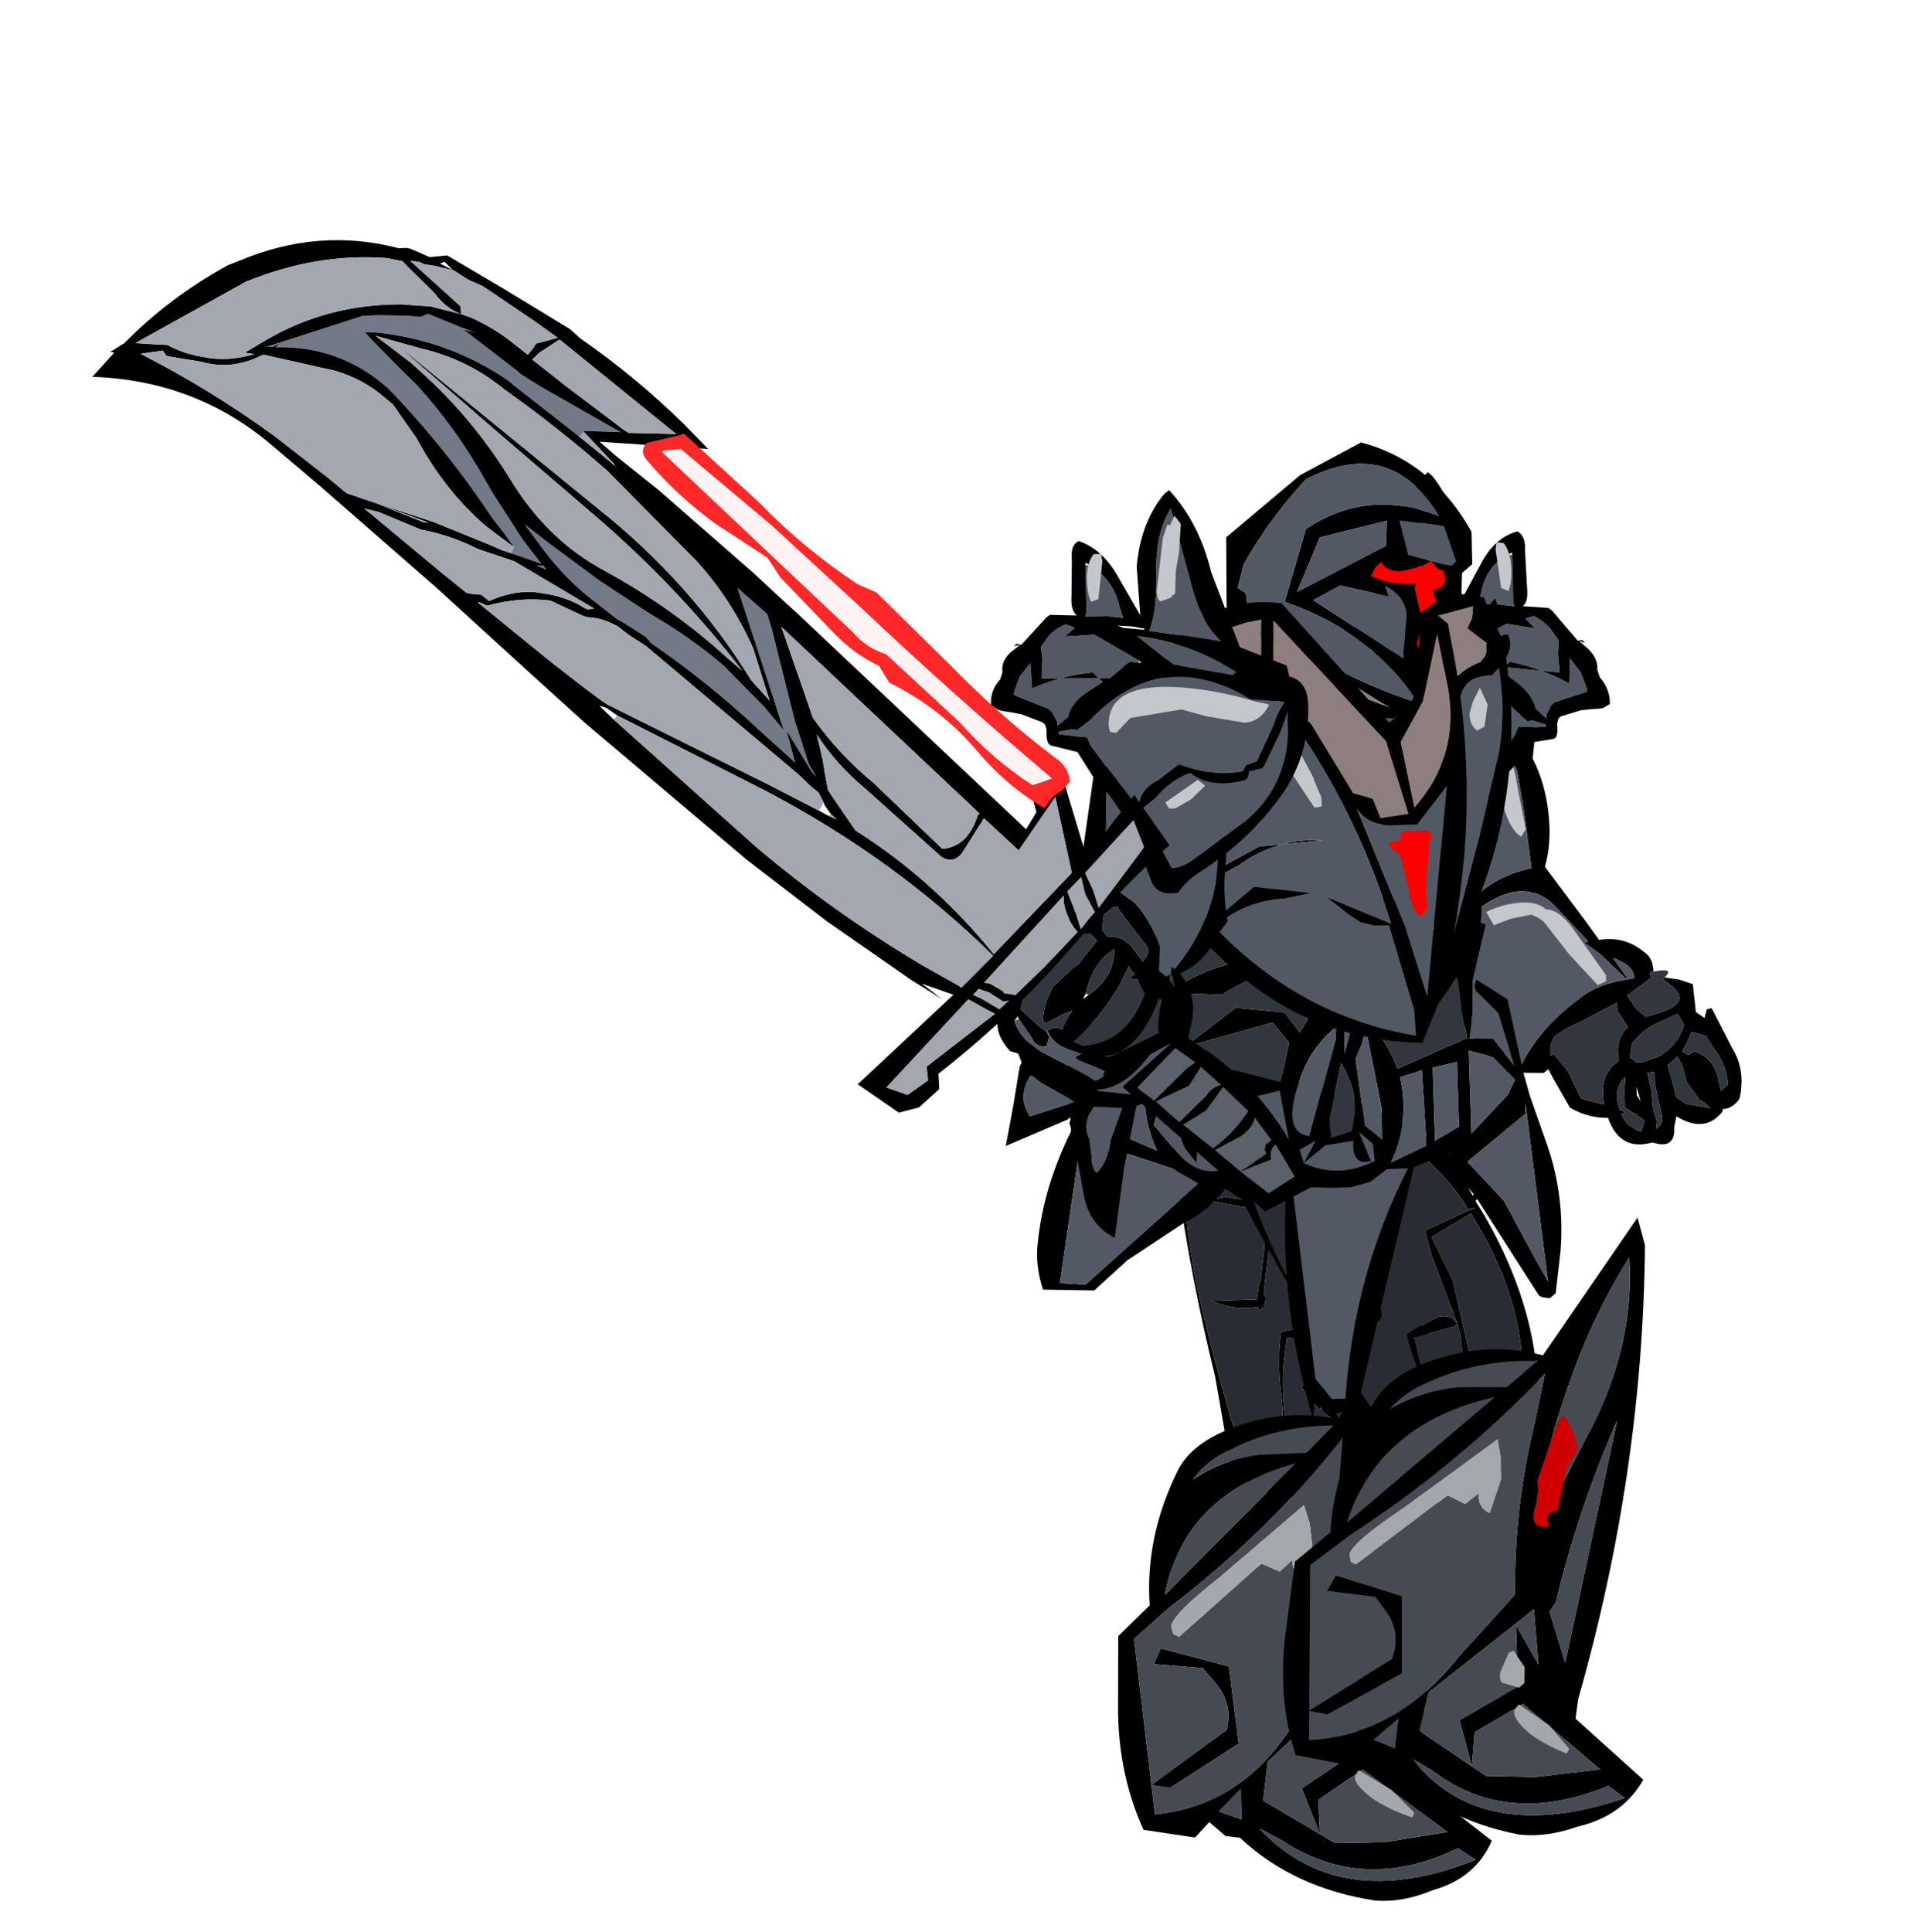 <?xml version="1.0" encoding="UTF-8" standalone="no"?>
<svg xmlns:xlink="http://www.w3.org/1999/xlink" height="474.9px" width="470.7px" xmlns="http://www.w3.org/2000/svg">
  <g transform="matrix(6.0, 0.0, 0.0, 6.0, 320.7, 303.6)">
    <use height="17.65" transform="matrix(0.881, -0.027, 0.127, 0.996, -5.8, -6.75)" width="10.2" xlink:href="#sprite0"/>
    <use height="25.55" transform="matrix(1.184, 0.037, -0.079, 0.998, -6.45, 1.4)" width="13.45" xlink:href="#sprite1"/>
    <use height="17.85" transform="matrix(0.999, -0.023, 0.023, 0.999, 3.35, -21.293)" width="14.2" xlink:href="#sprite2"/>
    <use height="16.55" transform="matrix(-0.968, -0.115, 0.023, 0.999, 12.3, -30.4)" width="13.0" xlink:href="#sprite3"/>
    <use height="13.1" transform="matrix(0.935, -0.021, 0.02, 0.885, -3.35, -32.35)" width="10.8" xlink:href="#sprite4"/>
    <use height="17.65" transform="matrix(0.816, -0.33, 0.463, 0.888, -4.05, -4.3)" width="10.2" xlink:href="#sprite0"/>
    <use height="25.55" transform="matrix(1.182, 0.084, -0.206, 0.988, 2.7, -1.5)" width="13.45" xlink:href="#sprite1"/>
    <use height="22.65" transform="matrix(0.999, -0.031, 0.031, 0.999, -11.45, -14.75)" width="21.5" xlink:href="#sprite5"/>
    <use height="18.45" transform="matrix(0.999, -0.023, 0.023, 0.999, -7.0, -26.05)" width="15.4" xlink:href="#sprite6"/>
    <use height="17.4" transform="matrix(0.878, -0.473, 0.473, 0.878, -17.9, -14.15)" width="14.45" xlink:href="#sprite7"/>
    <use height="16.55" transform="matrix(0.999, -0.023, 0.023, 0.999, -13.05, -30.35)" width="13.0" xlink:href="#sprite3"/>
    <use height="51.7" transform="matrix(0.929, -0.362, 0.362, 0.929, -50.482, -37.254)" width="34.6" xlink:href="#sprite8"/>
  </g>
  <defs>
    <g id="sprite0" transform="matrix(1.0, 0.0, 0.0, 1.0, 0.0, 0.0)">
      <use height="17.65" transform="matrix(1.0, 0.0, 0.0, 1.0, 0.0, 0.0)" width="10.2" xlink:href="#shape0"/>
    </g>
    <g id="shape0" transform="matrix(1.0, 0.0, 0.0, 1.0, 0.0, 0.0)">
      <path d="M9.55 4.3 L9.6 4.45 9.65 6.6 9.8 6.55 10.1 6.5 10.2 6.55 10.2 6.6 9.65 6.85 9.7 7.45 Q9.9 11.15 8.55 14.2 7.85 15.7 6.5 17.0 2.95 18.5 1.0 16.55 L0.8 16.4 0.6 12.6 Q0.05 8.5 0.0 4.4 -0.05 2.3 0.45 0.25 L0.65 0.15 4.9 0.0 Q6.25 0.5 7.15 1.5 L9.55 4.3 M3.9 10.9 L3.95 10.85 4.65 10.75 4.8 10.8 Q6.1 10.45 6.25 11.25 L6.05 11.3 4.15 11.1 4.1 11.3 Q3.6 12.75 3.6 14.4 3.6 16.3 2.2 16.7 L2.4 16.4 Q3.6 15.3 3.55 13.45 3.55 12.15 3.9 10.9 M7.05 7.6 L7.0 9.5 6.0 12.95 5.55 13.8 5.7 13.85 Q5.95 13.9 5.95 14.0 L5.8 14.1 5.95 14.15 6.1 14.45 6.4 14.55 7.45 14.85 Q9.35 11.95 9.25 8.25 L9.2 7.25 7.05 7.55 7.05 7.6 M1.4 5.4 L1.45 5.35 2.3 5.25 2.3 5.3 3.0 5.4 3.1 5.4 3.15 5.45 4.0 5.65 4.05 5.55 Q4.25 5.5 4.15 5.6 L4.15 5.65 3.8 7.6 3.35 9.2 3.4 9.4 Q3.35 9.9 3.0 9.95 L3.0 9.85 3.0 9.8 Q1.9 9.95 0.9 9.5 L3.0 9.5 3.0 9.45 3.05 9.3 3.2 8.8 3.25 8.8 3.6 7.55 4.0 5.8 3.0 5.7 2.95 5.7 1.4 5.4 M1.0 0.8 Q0.85 0.8 0.75 1.0 L0.65 2.3 Q-0.1 5.95 0.4 9.85 0.8 13.2 1.5 16.4 L2.2 16.7 6.3 16.45 7.4 15.0 6.1 14.75 5.4 14.2 5.35 14.1 5.3 14.0 5.25 14.1 5.0 13.8 4.6 13.25 4.55 13.15 Q4.7 12.95 4.85 13.15 L5.25 13.65 5.3 13.7 6.15 11.65 6.25 11.25 6.65 8.25 6.9 7.25 6.95 7.2 9.2 7.1 9.5 7.1 9.15 7.05 9.15 6.8 9.1 6.75 9.15 6.75 Q8.6 2.85 4.9 0.65 L1.0 0.8" fill="#000000" fill-rule="evenodd" stroke="none"/>
      <path d="M1.0 0.8 L4.9 0.65 Q8.6 2.85 9.15 6.75 L9.1 6.75 9.15 6.8 9.15 7.05 9.5 7.1 9.2 7.1 6.95 7.2 6.9 7.25 6.65 8.25 6.25 11.25 6.15 11.65 5.3 13.7 5.25 13.65 4.85 13.15 Q4.7 12.95 4.55 13.15 L4.6 13.25 5.0 13.8 5.25 14.1 5.3 14.0 5.35 14.1 5.4 14.2 6.1 14.75 7.4 15.0 6.3 16.45 2.2 16.7 1.5 16.4 Q0.8 13.2 0.4 9.85 -0.1 5.95 0.65 2.3 L0.75 1.0 Q0.85 0.8 1.0 0.8 M1.4 5.4 L2.95 5.7 3.0 5.7 4.0 5.8 3.6 7.55 3.25 8.8 3.2 8.8 3.05 9.3 3.0 9.45 3.0 9.5 0.9 9.5 Q1.9 9.95 3.0 9.8 L3.0 9.85 3.0 9.95 Q3.35 9.9 3.4 9.4 L3.35 9.2 3.8 7.6 4.15 5.65 4.15 5.6 Q4.25 5.5 4.05 5.55 L4.0 5.65 3.15 5.45 3.1 5.4 3.0 5.4 2.3 5.3 2.3 5.25 1.45 5.35 1.4 5.4 M7.05 7.6 L7.05 7.55 9.2 7.25 9.25 8.25 Q9.35 11.95 7.45 14.85 L6.4 14.55 6.1 14.45 5.95 14.15 5.8 14.1 5.95 14.0 Q5.95 13.9 5.7 13.85 L5.55 13.8 6.0 12.95 7.0 9.5 7.05 7.6 M3.9 10.9 Q3.55 12.15 3.55 13.45 3.6 15.3 2.4 16.4 L2.2 16.7 Q3.6 16.3 3.6 14.4 3.6 12.75 4.1 11.3 L4.15 11.1 6.05 11.3 6.25 11.25 Q6.1 10.45 4.8 10.8 L4.65 10.75 3.95 10.85 3.9 10.9" fill="#292c32" fill-rule="evenodd" stroke="none"/>
    </g>
    <g id="sprite1" transform="matrix(1.0, 0.0, 0.0, 1.0, 0.0, 0.0)">
      <use height="25.55" transform="matrix(1.0, 0.0, 0.0, 1.0, 0.0, 0.0)" width="13.45" xlink:href="#shape1"/>
    </g>
    <g id="shape1" transform="matrix(1.0, 0.0, 0.0, 1.0, 0.0, 0.0)">
      <path d="M9.25 0.0 L9.7 1.1 Q11.25 10.4 10.65 19.85 L10.7 20.65 13.45 22.95 Q13.0 24.5 11.55 25.05 10.55 25.6 9.6 25.55 6.75 25.15 4.75 23.15 L4.25 23.1 3.65 22.55 3.2 23.2 1.4 22.95 Q0.4 20.75 0.2 18.15 L0.0 15.05 1.0 13.75 Q0.65 10.95 1.6 8.2 1.95 7.2 3.05 6.55 4.95 5.45 7.0 5.9 L9.25 0.0 M2.15 8.55 Q3.1 7.7 4.35 7.45 L6.0 7.3 6.85 6.15 Q4.8 6.25 3.25 7.35 2.55 7.8 2.15 8.55 M8.05 12.15 L8.25 12.45 9.05 9.2 Q10.1 5.35 9.25 1.65 8.45 4.05 8.15 6.55 7.75 9.55 7.85 12.65 L7.95 12.1 8.05 12.15 M7.2 6.65 Q4.9 10.6 1.65 13.85 L0.55 15.15 1.55 21.1 4.0 18.75 Q4.15 17.65 3.45 16.8 L3.0 16.25 1.3 16.15 1.5 15.5 3.9 16.15 4.45 19.3 2.2 21.2 1.55 21.1 1.75 22.3 Q4.7 21.85 6.25 18.5 L7.75 15.75 Q7.1 12.25 7.2 8.7 L7.2 6.65 M1.75 11.9 Q1.55 12.55 1.5 13.3 L5.65 7.75 Q2.55 8.9 1.75 11.9 M9.95 18.4 L10.0 8.35 Q9.3 12.05 9.2 15.95 L9.05 16.35 9.95 18.4 M8.5 16.3 L5.5 20.0 5.45 21.6 7.5 22.9 6.75 21.05 8.5 19.5 8.0 17.0 9.05 18.55 8.5 16.3 M4.75 22.4 L4.65 21.15 3.95 22.1 4.75 22.4 M5.4 22.75 Q8.4 26.15 12.95 23.75 L12.3 23.3 Q9.15 25.3 6.2 23.2 L5.4 22.75 M9.75 23.15 L11.9 22.65 8.8 20.2 7.35 21.5 7.5 22.9 8.05 23.25 9.75 23.15" fill="#000000" fill-rule="evenodd" stroke="none"/>
      <path d="M2.15 8.55 Q2.55 7.8 3.25 7.35 4.8 6.25 6.85 6.15 L6.0 7.3 4.35 7.45 Q3.1 7.7 2.15 8.55 M4.65 12.0 L4.7 11.95 4.75 11.9 5.4 12.2 5.85 11.65 5.8 11.75 Q5.85 12.3 6.3 12.5 L6.45 11.1 6.3 10.2 6.05 9.45 3.35 12.5 Q1.8 14.1 1.8 14.6 L1.9 14.9 2.1 15.0 4.65 12.0 M9.75 23.15 L8.05 23.25 7.5 22.9 7.35 21.5 8.8 20.2 11.9 22.65 9.75 23.15 M5.4 22.75 L6.2 23.2 Q9.15 25.3 12.3 23.3 L12.95 23.75 Q8.4 26.15 5.4 22.75 M4.75 22.4 L3.95 22.1 4.65 21.15 4.75 22.4 M8.5 16.3 L9.05 18.55 8.0 17.0 8.5 19.5 6.75 21.05 7.5 22.9 5.45 21.6 5.5 20.0 8.5 16.3 M9.95 18.4 L9.05 16.35 9.2 15.95 Q9.3 12.05 10.0 8.35 L9.95 18.4 M1.75 11.9 Q2.55 8.9 5.65 7.75 L1.5 13.3 Q1.55 12.55 1.75 11.9 M7.2 6.65 L7.2 8.7 Q7.1 12.25 7.75 15.75 L6.25 18.5 Q4.7 21.85 1.75 22.3 L1.55 21.1 2.2 21.2 4.45 19.3 3.9 16.15 1.5 15.5 1.3 16.15 3.0 16.25 3.45 16.8 Q4.15 17.65 4.0 18.75 L1.55 21.1 0.55 15.15 1.65 13.85 Q4.9 10.6 7.2 6.65 M8.05 12.15 L7.95 12.1 7.85 12.65 Q7.75 9.55 8.15 6.55 8.45 4.05 9.25 1.65 10.1 5.35 9.05 9.2 L8.25 12.45 8.05 12.15" fill="#454a53" fill-rule="evenodd" stroke="none"/>
      <path d="M4.65 12.0 L2.1 15.0 1.9 14.9 1.8 14.6 Q1.8 14.1 3.35 12.5 L6.05 9.45 6.3 10.2 6.45 11.1 6.3 12.5 Q5.85 12.3 5.8 11.75 L5.85 11.65 5.4 12.2 4.75 11.9 4.7 11.95 4.65 12.0" fill="#a4a7ab" fill-rule="evenodd" stroke="none"/>
      <path d="M8.7 9.2 L8.7 9.35 8.75 9.35 8.85 9.6 8.6 10.45 8.6 12.15 8.4 12.3 8.35 12.25 8.3 12.6 8.4 12.75 8.4 12.9 8.15 12.9 Q7.8 12.9 7.8 12.15 L7.85 12.05 7.8 11.7 7.8 11.45 7.7 11.05 7.95 8.75 8.05 8.4 8.15 8.3 8.45 8.75 8.7 9.2" fill="#cf0000" fill-rule="evenodd" stroke="none"/>
      <path d="M8.1 18.05 L8.6 18.7 8.7 19.35 8.55 19.55 7.95 19.4 Q7.8 19.3 7.8 18.95 L7.95 18.15 8.1 18.05 M8.7 20.25 L9.85 21.0 10.7 21.9 10.65 22.1 Q9.9 21.85 9.25 21.4 8.55 20.85 8.55 20.5 L8.65 20.25 8.7 20.25" fill="#a4a7ab" fill-rule="evenodd" stroke="none"/>
    </g>
    <g id="sprite2" transform="matrix(1.0, 0.0, 0.0, 1.0, 0.3, 0.0)">
      <use height="17.85" transform="matrix(1.0, 0.0, 0.0, 1.0, -0.3, 0.0)" width="14.2" xlink:href="#shape2"/>
    </g>
    <g id="shape2" transform="matrix(1.0, 0.0, 0.0, 1.0, 0.3, 0.0)">
      <path d="M10.4 10.75 L10.35 10.75 10.25 10.8 10.3 11.0 9.3 11.7 9.65 12.25 10.05 12.6 10.4 12.5 Q12.25 12.05 10.8 11.1 L10.85 11.0 11.45 11.1 12.0 11.3 12.1 12.45 12.45 12.7 12.55 12.35 12.75 12.3 13.55 13.95 Q14.05 14.8 13.85 15.85 L13.8 16.05 Q13.5 16.45 13.1 16.45 L13.1 16.55 Q12.35 17.45 11.2 16.7 L11.1 17.15 11.1 17.3 Q11.05 18.05 10.2 17.75 8.85 18.1 8.4 16.7 7.6 16.7 6.85 16.25 L6.2 15.05 6.0 14.65 5.8 14.8 4.35 14.75 4.1 14.55 Q2.55 13.15 1.75 11.1 1.35 10.05 1.65 9.2 L1.05 7.9 0.95 6.75 0.05 4.9 Q-0.55 3.5 -0.1 2.05 L0.1 1.6 0.35 1.25 Q0.95 0.45 2.2 0.25 L2.5 0.2 3.9 0.05 4.85 0.0 Q5.8 0.2 5.75 1.1 L5.65 1.9 Q6.15 2.95 6.25 4.2 6.35 5.4 6.05 6.35 L7.65 8.6 8.2 9.4 Q9.25 9.25 10.05 9.95 10.4 10.2 10.4 10.75 M4.85 2.05 Q4.7 1.55 4.85 1.0 L4.85 0.8 Q1.3 0.05 0.75 2.85 0.55 3.85 1.15 4.85 1.65 5.65 1.6 6.4 L2.0 7.65 2.15 8.35 2.25 8.3 2.2 8.55 2.25 8.75 Q2.4 8.15 3.0 7.65 4.05 6.65 5.5 6.4 L5.25 4.1 5.0 2.4 4.85 2.05 M2.75 9.05 L2.45 9.45 2.5 9.55 2.55 9.7 2.1 9.5 Q2.0 10.35 2.2 11.2 2.55 12.85 4.25 13.3 L4.45 13.85 4.85 14.4 4.9 14.45 Q5.65 13.0 7.25 11.85 8.05 11.2 9.3 11.05 L8.25 10.0 7.6 9.5 7.75 9.45 6.45 8.0 Q6.05 7.55 5.55 7.4 L5.5 7.45 5.5 7.4 Q4.5 7.1 3.1 8.15 L2.9 8.7 2.75 9.05 M9.3 11.05 L9.6 11.0 Q9.65 10.5 8.75 10.15 L9.3 10.95 9.3 11.05 M8.85 12.0 L7.35 12.75 Q6.8 12.95 6.3 13.3 6.05 13.65 6.1 14.05 L6.1 14.1 6.25 14.05 6.8 14.75 7.25 15.75 7.35 15.9 8.25 16.15 Q8.05 14.95 8.85 14.4 L8.9 14.35 Q8.75 13.5 9.3 13.0 L8.9 12.35 8.85 12.0 M9.35 14.25 L9.5 14.35 9.6 14.45 9.85 14.45 10.5 14.25 Q11.35 13.8 11.6 12.95 L11.35 12.5 10.55 12.85 Q9.9 13.1 9.45 13.7 L9.35 14.25 M9.75 16.05 L9.6 15.45 9.6 15.65 9.6 15.8 9.75 16.05 M9.1 16.5 L8.95 16.55 Q9.15 17.1 9.75 17.3 L9.9 16.85 9.5 16.55 9.1 16.3 9.1 15.55 9.15 15.05 Q8.65 15.45 8.85 16.25 L8.9 16.4 8.95 16.4 9.1 16.5 M12.8 13.95 L12.5 13.45 11.9 13.25 11.8 13.5 11.5 14.05 11.75 14.2 12.0 14.05 Q12.8 14.35 12.95 15.2 L13.05 15.7 13.35 15.45 Q13.3 14.6 12.8 13.95 M10.35 14.85 L10.05 14.9 10.2 15.6 10.25 16.35 10.4 16.9 10.35 17.2 Q10.75 17.0 10.55 16.4 L10.35 15.35 10.35 14.85 M10.9 14.6 L10.9 14.65 11.0 15.0 11.15 15.6 11.2 15.9 11.6 16.2 12.6 16.4 12.4 16.2 12.1 16.0 12.1 15.95 11.65 15.3 11.5 14.65 11.3 14.25 10.9 14.6" fill="#000000" fill-rule="evenodd" stroke="none"/>
      <path d="M10.85 11.0 L10.8 11.1 Q12.25 12.05 10.4 12.5 L10.05 12.6 9.65 12.25 9.3 11.7 10.3 11.0 10.25 10.8 10.35 10.75 10.4 10.75 Q11.25 10.6 10.9 10.95 L10.85 11.0 M9.35 14.25 L9.45 13.7 Q9.9 13.1 10.55 12.85 L11.35 12.5 11.6 12.95 Q11.35 13.8 10.5 14.25 L9.85 14.45 9.6 14.45 9.5 14.35 9.35 14.25 M8.85 12.0 L8.9 12.35 9.3 13.0 Q8.75 13.5 8.9 14.35 L8.85 14.4 Q8.05 14.95 8.25 16.15 L7.35 15.9 7.25 15.75 6.8 14.75 6.25 14.05 6.1 14.1 6.1 14.05 Q6.05 13.65 6.3 13.3 6.8 12.95 7.35 12.75 L8.85 12.0 M10.9 14.6 L11.3 14.25 11.5 14.65 11.65 15.3 12.1 15.95 12.1 16.0 12.4 16.2 12.6 16.4 11.6 16.2 11.2 15.9 11.15 15.6 11.0 15.0 10.9 14.65 10.9 14.6 M10.35 14.85 L10.35 15.35 10.55 16.4 Q10.75 17.0 10.35 17.2 L10.4 16.9 10.25 16.35 10.2 15.6 10.05 14.9 10.35 14.85 M12.8 13.95 Q13.3 14.6 13.35 15.45 L13.05 15.7 12.95 15.2 Q12.8 14.35 12.0 14.05 L11.75 14.2 11.5 14.05 11.8 13.5 11.9 13.25 12.5 13.45 12.8 13.95 M9.1 16.5 L8.95 16.4 8.9 16.4 8.85 16.25 Q8.65 15.45 9.15 15.05 L9.1 15.55 9.1 16.3 9.5 16.55 9.9 16.85 9.75 17.3 Q9.15 17.1 8.95 16.55 L9.1 16.5" fill="#32363d" fill-rule="evenodd" stroke="none"/>
      <path d="M3.9 0.05 L2.5 0.2 2.8 0.1 3.1 0.0 3.9 0.05 M0.35 1.25 L0.1 1.6 0.1 1.45 0.3 1.25 0.35 1.25 M4.85 2.05 L5.0 2.4 5.25 4.1 5.5 6.4 Q4.05 6.65 3.0 7.65 2.4 8.15 2.25 8.75 L2.2 8.55 2.25 8.3 2.15 8.35 2.0 7.65 1.6 6.4 Q1.65 5.65 1.15 4.85 0.55 3.85 0.75 2.85 1.3 0.05 4.85 0.8 L4.85 1.0 Q4.7 1.55 4.85 2.05 M9.3 11.05 L9.3 10.95 8.75 10.15 Q9.65 10.5 9.6 11.0 L9.3 11.05 Q8.05 11.2 7.25 11.85 5.65 13.0 4.9 14.45 L4.85 14.4 4.45 13.85 4.25 13.3 Q2.55 12.85 2.2 11.2 2.0 10.35 2.1 9.5 L2.55 9.7 2.5 9.55 2.45 9.45 2.75 9.05 2.9 8.7 3.1 8.15 Q4.5 7.1 5.5 7.4 L5.5 7.45 5.55 7.4 Q6.05 7.55 6.45 8.0 L7.75 9.45 7.6 9.5 8.25 10.0 9.3 11.05" fill="#535964" fill-rule="evenodd" stroke="none"/>
      <path d="M5.1 5.1 Q4.2 4.45 4.2 1.6 4.2 1.4 4.35 1.35 L4.5 1.35 Q4.85 1.85 5.0 3.05 L5.3 4.8 5.1 5.1 M3.9 8.7 L3.6 8.15 Q4.25 7.85 4.95 7.8 5.7 7.75 6.05 8.1 6.55 8.1 7.1 8.85 L8.45 10.85 8.45 11.1 8.1 11.25 6.95 9.95 5.95 8.6 5.75 8.45 5.45 8.3 4.6 8.45 3.9 8.7" fill="#c4c8cc" fill-rule="evenodd" stroke="none"/>
    </g>
    <g id="sprite3" transform="matrix(1.0, 0.0, 0.0, 1.0, 0.0, 0.0)">
      <use height="16.55" transform="matrix(1.0, 0.0, 0.0, 1.0, 0.0, 0.0)" width="13.0" xlink:href="#shape3"/>
    </g>
    <g id="shape3" transform="matrix(1.0, 0.0, 0.0, 1.0, 0.0, 0.0)">
      <path d="M10.45 11.85 L10.5 11.7 10.5 11.6 11.0 11.5 11.1 11.45 11.15 11.35 11.85 10.0 12.15 9.15 12.15 9.95 Q12.05 12.3 10.3 13.65 L8.25 15.1 Q7.7 15.5 7.25 15.5 L7.15 15.3 6.0 13.1 6.65 12.6 Q7.25 11.9 8.1 11.6 8.95 12.3 10.35 11.95 L10.45 11.85 M10.65 8.65 L11.85 8.75 12.05 8.8 Q11.75 9.2 11.55 9.75 L10.85 11.2 10.4 11.35 10.25 11.6 Q8.95 11.8 7.65 11.25 L6.75 11.9 Q6.0 12.25 5.95 13.0 L4.65 11.25 4.05 10.4 3.9 10.05 3.45 10.0 2.75 9.9 2.75 9.8 3.3 9.7 3.5 9.75 4.05 9.35 Q7.05 6.35 10.65 8.65 M4.2 3.0 Q5.15 3.65 5.35 4.7 L5.5 5.2 4.85 5.1 3.95 5.1 4.0 4.95 4.0 4.2 4.0 3.45 4.0 3.0 4.2 3.0 M6.1 7.05 L5.75 7.0 Q5.6 7.05 5.4 7.25 L4.9 7.65 2.1 7.6 2.1 7.55 2.15 6.8 2.1 6.3 2.4 5.9 Q2.7 5.55 3.15 5.4 L3.5 5.55 3.1 5.9 4.3 5.85 6.1 6.95 6.1 7.05 M6.55 5.75 Q6.9 4.95 6.9 3.3 6.9 1.75 7.55 0.75 L8.35 4.0 Q8.7 5.45 9.5 6.25 L9.0 6.15 6.55 5.75 M4.5 7.7 L4.6 7.8 3.95 8.2 Q3.25 8.65 3.15 9.2 L2.7 9.55 2.7 9.4 2.6 9.2 2.5 9.0 2.35 8.85 1.65 8.55 0.95 8.25 0.95 8.15 1.2 7.5 1.7 6.9 1.65 6.95 1.7 8.0 Q2.9 7.5 4.2 7.4 L4.5 7.7 M10.05 7.5 L9.95 7.65 7.5 7.15 6.05 5.95 Q8.2 6.25 10.05 7.5" fill="#535964" fill-rule="evenodd" stroke="none"/>
      <path d="M12.15 7.3 L12.2 7.5 12.25 7.75 Q13.0 7.95 13.0 8.95 13.0 10.95 11.9 12.5 10.5 14.4 8.45 15.65 7.85 16.0 7.5 16.5 6.65 16.65 6.4 16.0 L6.0 14.85 Q5.4 13.05 4.1 11.65 L3.5 10.65 2.4 10.35 2.3 10.25 2.25 10.05 2.25 9.7 2.2 9.5 2.1 9.4 1.25 9.05 0.8 8.95 0.5 8.9 0.3 8.85 0.0 8.65 0.0 8.45 Q0.05 7.95 0.4 7.6 L0.5 7.3 Q0.45 6.85 0.85 6.5 L1.25 6.2 1.0 6.25 1.1 6.15 1.3 6.2 2.35 5.1 2.5 5.0 3.6 5.05 Q3.35 4.85 3.4 4.25 L3.45 2.75 Q3.4 2.15 3.75 2.0 4.7 2.35 5.3 3.45 L6.2 5.1 6.1 3.1 Q6.3 1.3 7.3 0.15 L7.5 0.0 Q8.7 1.35 9.15 3.4 L10.25 6.5 12.15 7.3 M10.65 8.65 Q7.05 6.35 4.05 9.35 L3.5 9.75 3.3 9.7 2.75 9.8 2.75 9.9 3.45 10.0 3.9 10.05 4.05 10.4 4.65 11.25 5.95 13.0 Q6.0 12.25 6.75 11.9 L7.65 11.25 Q8.95 11.8 10.25 11.6 L10.4 11.35 10.85 11.2 11.55 9.75 Q11.75 9.2 12.05 8.8 L11.85 8.75 10.65 8.65 M10.45 11.85 L10.35 11.95 Q8.95 12.3 8.1 11.6 7.25 11.9 6.65 12.6 L6.0 13.1 7.15 15.3 7.25 15.5 Q7.7 15.5 8.25 15.1 L10.3 13.65 Q12.05 12.3 12.15 9.95 L12.15 9.15 11.85 10.0 11.15 11.35 11.1 11.45 11.0 11.5 10.5 11.6 10.5 11.7 10.45 11.85 M5.25 5.5 L5.5 5.6 6.35 5.7 6.35 5.65 5.85 5.55 5.25 5.5 M4.0 3.0 L4.0 3.45 4.0 4.2 4.0 4.95 3.95 5.1 4.85 5.1 5.5 5.2 5.35 4.7 Q5.15 3.65 4.2 3.0 L4.0 2.9 4.0 3.0 M6.55 5.75 L9.0 6.15 9.5 6.25 Q8.7 5.45 8.35 4.0 L7.55 0.75 Q6.9 1.75 6.9 3.3 6.9 4.95 6.55 5.75 M6.1 6.95 L4.3 5.85 3.1 5.9 3.5 5.55 3.15 5.4 Q2.7 5.55 2.4 5.9 L2.1 6.3 2.15 6.8 2.1 7.55 2.1 7.6 4.9 7.65 5.4 7.25 Q5.6 7.05 5.75 7.0 L6.1 7.05 6.2 7.05 6.1 6.95 M4.5 7.7 L4.2 7.4 Q2.9 7.5 1.7 8.0 L1.65 6.95 1.7 6.9 1.2 7.5 0.95 8.15 0.95 8.25 1.65 8.55 2.35 8.85 2.5 9.0 2.6 9.2 2.7 9.4 2.7 9.55 3.15 9.2 Q3.25 8.65 3.95 8.2 L4.6 7.8 4.5 7.7 M10.05 7.5 Q8.2 6.25 6.05 5.95 L7.5 7.15 9.95 7.65 10.6 7.9 10.05 7.5" fill="#000000" fill-rule="evenodd" stroke="none"/>
      <path d="M11.3 8.85 L11.4 8.9 Q11.0 9.6 10.35 9.6 L8.8 9.3 7.8 9.0 5.7 9.3 5.1 9.9 4.85 9.85 4.8 9.6 Q4.8 7.8 7.85 8.1 9.35 8.25 10.85 8.75 L11.3 8.85 M7.95 1.4 L7.85 2.55 7.7 3.3 7.65 4.25 7.5 4.35 7.5 4.4 7.05 4.55 Q6.9 4.5 6.9 4.1 L7.2 1.95 7.4 1.4 7.5 1.45 7.7 1.05 7.95 1.4 M4.65 2.55 L4.7 2.85 4.5 4.4 4.2 4.5 Q4.05 4.2 4.05 3.6 4.05 2.9 4.35 2.55 L4.65 2.55 M8.7 12.15 L8.1 12.7 7.45 13.05 7.2 13.05 7.05 12.8 8.4 11.9 8.7 12.15" fill="#c4c8cc" fill-rule="evenodd" stroke="none"/>
    </g>
    <g id="sprite4" transform="matrix(1.0, 0.0, 0.0, 1.0, 0.0, 0.0)">
      <use height="13.1" transform="matrix(1.0, 0.0, 0.0, 1.0, 0.0, 0.0)" width="10.8" xlink:href="#shape4"/>
    </g>
    <g id="shape4" transform="matrix(1.0, 0.0, 0.0, 1.0, 0.0, 0.0)">
      <path d="M8.2 12.1 L7.2 12.8 4.85 12.65 0.75 10.25 0.0 7.45 0.05 4.25 3.35 1.45 6.05 0.0 Q9.15 0.95 10.8 4.25 L10.8 5.75 10.05 6.4 Q10.4 10.1 8.25 12.05 6.3 8.75 2.55 7.3 L3.55 3.95 Q6.3 2.1 9.4 3.5 7.35 -0.3 3.6 1.65 1.95 3.45 0.8 5.5 L0.5 6.6 0.85 6.85 0.95 7.8 Q4.1 10.5 8.2 12.1 M7.1 3.65 L4.15 4.35 3.1 6.85 7.05 4.8 7.1 3.65 M10.1 5.6 L9.6 3.95 7.65 3.65 8.0 5.25 9.65 5.75 9.9 5.8 10.1 5.6 M3.8 7.25 L7.7 10.05 7.7 9.7 7.85 8.35 Q8.0 7.25 6.95 6.65 L7.1 7.15 5.0 6.6 3.8 7.25 M2.8 9.4 L1.1 8.85 1.05 9.7 2.75 10.25 2.8 9.4 M3.15 10.65 L7.05 12.3 3.35 9.8 3.15 10.65" fill="#000000" fill-rule="evenodd" stroke="none"/>
      <path d="M8.25 12.05 L8.3 12.15 8.2 12.1 Q4.1 10.5 0.95 7.8 L0.85 6.85 0.5 6.6 0.8 5.5 Q1.95 3.45 3.6 1.65 7.35 -0.3 9.4 3.5 6.3 2.1 3.55 3.95 L2.55 7.3 Q6.3 8.75 8.25 12.05 M3.8 7.25 L5.0 6.6 7.1 7.15 6.95 6.65 Q8.0 7.25 7.85 8.35 L7.7 9.7 7.7 10.05 3.8 7.25 M10.1 5.6 L9.9 5.8 9.65 5.75 8.0 5.25 7.65 3.65 9.6 3.95 10.1 5.6 M7.1 3.65 L7.05 4.8 3.1 6.85 4.15 4.35 7.1 3.65" fill="#535964" fill-rule="evenodd" stroke="none"/>
      <path d="M3.15 10.65 L3.35 9.8 7.05 12.3 3.15 10.65 M2.8 9.4 L2.75 10.25 1.05 9.7 1.1 8.85 2.8 9.4" fill="#8f7e7e" fill-rule="evenodd" stroke="none"/>
      <path d="M6.8 5.55 Q7.05 6.0 7.65 6.0 L8.35 5.85 8.55 5.75 8.55 5.8 9.0 5.55 9.3 5.95 9.5 6.0 9.6 6.3 Q9.6 6.85 9.05 6.9 L9.05 6.95 9.3 7.85 9.15 8.95 9.2 9.35 9.2 10.05 9.0 10.2 8.85 9.8 8.45 9.9 8.3 9.35 8.55 8.35 8.25 6.8 8.3 6.6 7.75 6.6 6.95 6.45 6.35 6.2 6.55 5.8 6.8 5.55" fill="#ff0000" fill-rule="evenodd" stroke="none"/>
    </g>
    <g id="sprite5" transform="matrix(1.0, 0.0, 0.0, 1.0, 0.0, 0.0)">
      <use height="22.65" transform="matrix(1.0, 0.0, 0.0, 1.0, 0.0, 0.0)" width="21.5" xlink:href="#shape5"/>
    </g>
    <g id="shape5" transform="matrix(1.0, 0.0, 0.0, 1.0, 0.0, 0.0)">
      <path d="M15.4 2.8 L13.25 1.65 7.05 1.4 6.7 1.95 6.0 1.95 6.0 1.85 5.75 4.95 Q7.5 3.85 9.35 3.75 L10.3 4.2 Q11.45 4.9 12.05 6.1 L12.95 5.7 Q14.45 6.7 15.0 8.4 L17.85 7.25 17.9 7.25 17.7 6.05 17.6 4.95 17.4 4.2 17.05 4.0 15.4 2.8 M18.35 4.85 L19.6 5.7 20.15 8.7 20.4 9.7 21.05 11.75 Q21.7 13.85 21.45 16.1 L21.2 17.8 20.95 18.0 20.65 17.95 20.55 17.9 20.5 17.85 19.75 16.6 18.05 13.75 17.05 12.45 16.6 12.4 17.05 11.9 15.55 12.45 12.95 22.15 11.95 22.5 11.2 21.9 11.1 22.65 Q9.85 17.95 10.3 13.15 L8.6 13.2 8.6 13.65 7.8 13.1 Q7.0 14.05 6.05 14.45 L3.7 15.9 2.3 17.1 0.2 17.0 Q-0.1 15.95 0.05 15.05 0.35 12.8 1.55 10.55 L1.45 7.1 4.9 4.2 5.85 0.0 5.85 1.7 7.2 0.45 8.45 0.2 11.2 0.5 17.45 2.1 18.8 2.6 18.2 4.85 18.15 6.2 18.0 7.25 18.95 7.3 19.8 8.45 19.2 6.25 18.45 5.45 Q18.15 5.25 18.35 4.85 M17.9 3.45 L17.95 3.1 16.35 2.5 Q17.1 3.15 17.9 3.45 M16.0 8.5 L15.1 8.75 Q15.45 10.6 14.6 12.25 L16.1 11.6 16.0 8.5 M12.5 7.15 L12.55 6.6 Q11.45 7.45 11.0 8.7 10.15 10.85 11.3 11.05 L12.5 7.15 M13.6 7.3 L13.3 7.95 13.6 10.7 14.3 11.3 14.3 9.95 13.75 6.65 13.6 7.3 M12.85 7.7 L13.25 6.4 12.9 6.45 12.85 7.7 M18.95 8.05 L17.95 7.75 17.95 11.15 19.5 9.6 19.8 9.0 18.95 8.05 M13.05 10.9 L13.2 10.2 Q13.3 9.15 12.7 8.1 L12.15 10.4 12.2 11.15 13.05 10.9 M17.45 8.2 L16.45 8.4 16.45 11.4 17.45 10.85 17.45 8.2 M20.2 10.4 L17.75 12.3 19.2 13.95 20.45 16.45 20.9 17.3 20.2 9.95 20.2 10.4 M13.75 13.0 L12.95 13.2 12.15 13.2 10.55 13.1 11.25 21.0 11.9 21.85 12.45 21.85 Q12.95 16.8 15.3 12.5 L14.45 12.5 13.75 13.0 M13.95 12.15 L13.9 11.45 13.35 10.95 13.8 12.15 Q13.0 12.35 13.1 11.3 L11.95 11.45 11.05 12.15 11.55 11.25 10.9 11.6 11.05 12.15 Q12.45 12.85 13.95 12.15 M11.05 6.8 L11.4 6.25 9.5 4.4 Q8.65 4.7 7.9 5.15 L5.75 5.0 6.2 7.65 10.2 8.8 10.6 7.2 9.95 6.35 6.3 7.25 8.45 5.7 10.45 5.95 11.05 6.8 M10.35 12.6 L10.55 12.95 11.25 12.95 10.7 12.7 10.15 9.15 8.75 9.45 8.6 12.65 10.35 12.6 M5.65 12.2 L1.95 10.85 0.9 16.75 1.95 16.85 6.7 12.85 5.65 12.2 M4.9 7.6 L2.0 9.0 1.95 10.0 5.05 11.45 Q4.25 9.6 4.9 7.6 M4.9 4.9 Q4.0 5.8 2.95 6.1 L2.05 8.65 4.95 6.95 4.9 4.9 M6.3 8.9 L5.6 8.4 4.95 10.4 5.95 11.65 Q6.85 12.65 7.9 12.25 L8.3 9.45 6.9 9.2 6.65 12.0 6.2 11.4 Q5.65 10.05 6.3 8.9" fill="#000000" fill-rule="evenodd" stroke="none"/>
      <path d="M15.4 2.8 L17.05 4.0 17.4 4.2 17.6 4.95 17.7 6.05 17.9 7.25 17.85 7.25 15.0 8.4 Q14.45 6.7 12.95 5.7 L12.05 6.1 Q11.45 4.9 10.3 4.2 L9.35 3.75 Q7.5 3.85 5.75 4.95 L6.0 1.85 6.0 1.95 6.7 1.95 7.05 1.4 13.25 1.65 15.4 2.8 M13.05 10.9 L12.2 11.15 12.15 10.4 12.7 8.1 Q13.3 9.15 13.2 10.2 L13.05 10.9 M11.05 6.8 L10.45 5.95 8.45 5.7 6.3 7.25 9.95 6.35 10.6 7.2 10.2 8.8 6.2 7.65 5.75 5.0 7.9 5.15 Q8.65 4.7 9.5 4.4 L11.4 6.25 11.05 6.8" fill="#32363d" fill-rule="evenodd" stroke="none"/>
      <path d="M18.35 4.85 Q18.15 5.25 18.45 5.45 L19.2 6.25 19.8 8.45 18.95 7.3 18.0 7.25 18.15 6.2 18.2 4.85 18.35 4.85 M18.95 8.05 L19.8 9.0 19.5 9.6 17.95 11.15 17.95 7.75 18.95 8.05 M12.85 7.7 L12.9 6.45 13.25 6.4 12.85 7.7 M13.6 7.3 L13.75 6.65 14.3 9.95 14.3 11.3 13.6 10.7 13.3 7.95 13.6 7.3 M12.5 7.15 L11.3 11.05 Q10.15 10.85 11.0 8.7 11.45 7.45 12.55 6.6 L12.5 7.15 M16.0 8.5 L16.1 11.6 14.6 12.25 Q15.45 10.6 15.1 8.75 L16.0 8.5 M13.95 12.15 Q12.45 12.85 11.05 12.15 L10.9 11.6 11.55 11.25 11.05 12.15 11.95 11.45 13.1 11.3 Q13.0 12.35 13.8 12.15 L13.35 10.95 13.9 11.45 13.95 12.15 M13.75 13.0 L14.45 12.5 15.3 12.5 Q12.95 16.8 12.45 21.85 L11.9 21.85 11.25 21.0 10.55 13.1 12.15 13.2 12.95 13.2 13.75 13.0 M20.2 10.4 L20.2 9.95 20.9 17.3 20.45 16.45 19.2 13.95 17.75 12.3 20.2 10.4 M17.45 8.2 L17.45 10.85 16.45 11.4 16.45 8.4 17.45 8.2 M6.3 8.9 Q5.65 10.05 6.2 11.4 L6.65 12.0 6.9 9.2 8.3 9.45 7.9 12.25 Q6.85 12.65 5.95 11.65 L4.95 10.4 5.6 8.4 6.3 8.9 M4.9 4.9 L4.95 6.95 2.05 8.65 2.95 6.1 Q4.0 5.8 4.9 4.9 M4.9 7.6 Q4.25 9.6 5.05 11.45 L1.95 10.0 2.0 9.0 4.9 7.6 M5.65 12.2 L6.7 12.85 1.95 16.85 0.9 16.75 1.95 10.85 5.65 12.2 M10.35 12.6 L8.6 12.65 8.75 9.45 10.15 9.15 10.7 12.7 11.25 12.95 10.55 12.95 10.35 12.6" fill="#535964" fill-rule="evenodd" stroke="none"/>
    </g>
    <g id="sprite6" transform="matrix(1.0, 0.0, 0.0, 1.0, 0.0, 0.0)">
      <use height="18.45" transform="matrix(1.0, 0.0, 0.0, 1.0, 0.0, 0.0)" width="15.4" xlink:href="#shape6"/>
    </g>
    <g id="shape6" transform="matrix(1.0, 0.0, 0.0, 1.0, 0.0, 0.0)">
      <path d="M15.3 1.8 Q15.5 2.25 15.2 2.75 L15.35 4.25 Q15.5 8.6 13.9 12.45 14.05 13.25 13.8 13.95 13.15 15.55 12.1 16.85 L11.4 18.45 Q6.75 18.25 3.45 15.0 L0.15 11.65 Q-0.45 7.85 1.15 4.25 L0.4 3.95 1.15 3.35 1.25 2.6 Q1.6 1.7 2.3 1.15 3.9 0.0 6.05 0.3 L10.35 5.3 11.15 4.65 11.55 4.0 11.7 0.85 12.9 0.0 14.35 0.25 14.5 0.65 14.8 0.3 15.0 0.9 14.95 1.0 14.55 0.8 14.7 1.15 15.0 1.85 15.15 1.8 15.3 1.8 M11.75 4.45 L10.8 6.1 11.3 8.8 Q13.2 6.75 12.8 4.0 L12.4 1.7 11.75 4.45 M13.85 1.1 L13.9 0.6 12.45 0.95 12.85 1.3 13.2 3.45 Q13.6 3.1 14.15 2.9 L14.35 2.65 14.4 2.5 14.4 2.3 14.4 2.15 14.45 2.15 13.65 1.5 13.85 1.1 M13.35 4.15 L13.3 4.3 13.35 4.8 Q13.75 9.45 12.8 14.0 L13.95 10.0 14.8 6.7 Q15.15 4.95 14.9 3.15 L14.6 3.45 Q13.6 3.45 13.35 4.15 M12.65 7.95 L11.4 9.5 10.5 9.5 Q9.4 9.55 8.95 8.8 L10.8 13.65 11.65 16.55 12.65 7.95 M5.15 2.85 L5.2 0.95 4.6 1.05 2.05 1.8 1.8 2.55 1.9 3.05 4.6 3.1 4.35 2.55 5.15 2.85 M11.05 9.05 L10.2 6.05 5.7 1.0 5.65 3.25 6.1 3.9 6.5 4.85 7.1 5.2 8.8 8.15 9.6 8.4 9.9 9.2 11.05 9.05 M6.65 5.55 L5.8 5.2 4.9 3.5 4.4 4.8 3.55 6.3 Q2.5 8.05 2.65 10.05 L2.55 9.1 Q2.55 8.15 2.85 7.35 L3.4 5.8 Q4.0 4.45 4.8 3.45 L2.4 3.85 2.15 4.1 1.95 4.45 1.9 4.45 1.55 4.4 1.45 4.35 1.0 5.35 Q0.2 8.4 1.55 11.1 L2.0 11.8 2.1 11.65 3.25 11.1 4.9 10.25 7.55 10.05 Q5.65 9.9 4.05 11.0 L2.8 11.65 1.85 12.0 2.85 13.35 4.65 11.9 6.95 12.2 5.9 12.4 Q4.25 12.45 3.0 13.5 6.4 17.25 11.15 18.15 L11.1 17.1 10.15 13.6 9.55 13.6 9.0 13.45 8.55 13.15 7.65 12.4 10.25 13.55 9.95 12.55 Q8.75 8.8 6.65 5.55" fill="#000000" fill-rule="evenodd" stroke="none"/>
      <path d="M13.85 1.1 L13.65 1.5 14.45 2.15 14.4 2.15 14.4 2.3 14.4 2.5 14.35 2.65 14.15 2.9 Q13.6 3.1 13.2 3.45 L12.85 1.3 12.45 0.95 13.9 0.6 13.85 1.1 M11.75 4.45 L12.4 1.7 12.8 4.0 Q13.2 6.75 11.3 8.8 L10.8 6.1 11.75 4.45 M11.05 9.05 L9.9 9.2 9.6 8.4 8.8 8.15 7.1 5.2 6.5 4.85 6.1 3.9 5.65 3.25 5.7 1.0 10.2 6.05 11.05 9.05 M5.15 2.85 L4.35 2.55 4.6 3.1 1.9 3.05 1.8 2.55 2.05 1.8 4.6 1.05 5.2 0.95 5.15 2.85" fill="#8f7e7e" fill-rule="evenodd" stroke="none"/>
      <path d="M13.35 4.15 Q13.6 3.45 14.6 3.45 L14.9 3.15 Q15.15 4.95 14.8 6.7 L13.95 10.0 12.8 14.0 Q13.75 9.45 13.35 4.8 L13.3 4.3 13.35 4.15 M12.65 7.95 L11.65 16.55 10.8 13.65 8.95 8.8 Q9.4 9.55 10.5 9.5 L11.4 9.5 12.65 7.95 M6.65 5.55 Q8.75 8.8 9.95 12.55 L10.25 13.55 7.65 12.4 8.55 13.15 9.0 13.45 9.55 13.6 10.15 13.6 11.1 17.1 11.15 18.15 Q6.4 17.25 3.0 13.5 4.25 12.45 5.9 12.4 L6.95 12.2 4.65 11.9 2.85 13.35 1.85 12.0 2.8 11.65 4.05 11.0 Q5.65 9.9 7.55 10.05 L4.9 10.25 3.25 11.1 2.1 11.65 2.0 11.8 1.55 11.1 Q0.2 8.4 1.0 5.35 L1.45 4.35 1.55 4.4 1.9 4.45 1.95 4.45 2.15 4.1 2.4 3.85 4.8 3.45 Q4.0 4.45 3.4 5.8 L2.85 7.35 Q2.55 8.15 2.55 9.1 L2.65 10.05 Q2.5 8.05 3.55 6.3 L4.4 4.8 4.9 3.5 5.8 5.2 6.65 5.55" fill="#535964" fill-rule="evenodd" stroke="none"/>
      <path d="M11.85 10.7 L11.7 11.85 11.7 12.15 11.7 12.6 11.75 12.9 11.55 13.2 11.45 13.25 11.4 13.25 Q11.05 12.95 10.95 11.95 L10.65 10.7 10.25 10.4 10.25 10.2 10.7 10.1 10.7 9.8 10.95 9.75 11.85 9.75 12.0 10.05 11.85 10.2 11.85 10.3 11.85 10.45 11.85 10.7" fill="#ff0000" fill-rule="evenodd" stroke="none"/>
      <path d="M14.4 4.65 L14.25 5.55 13.95 5.7 Q13.65 5.5 13.65 5.0 L13.8 4.5 14.1 3.95 14.4 4.65 M5.55 5.1 Q5.95 5.2 6.4 5.9 L7.2 7.5 7.2 7.55 7.5 8.3 7.5 8.55 Q7.6 8.7 7.2 8.7 L5.4 5.85 5.05 6.15 4.35 6.65 4.15 6.6 4.05 6.3 Q4.05 5.3 5.0 5.2 L4.85 4.95 5.15 4.7 5.55 5.1 M1.8 4.5 L2.25 4.1 2.5 3.8 3.15 3.75 3.9 3.75 4.05 4.1 3.2 4.35 1.85 4.65 1.8 4.5" fill="#c4c8cc" fill-rule="evenodd" stroke="none"/>
    </g>
    <g id="sprite7" transform="matrix(1.0, 0.0, 0.0, 1.0, 0.0, 0.0)">
      <use height="17.4" transform="matrix(1.0, 0.0, 0.0, 1.0, 0.0, 0.0)" width="14.45" xlink:href="#shape7"/>
    </g>
    <g id="shape7" transform="matrix(1.0, 0.0, 0.0, 1.0, 0.0, 0.0)">
      <path d="M10.95 0.75 L11.0 0.2 13.6 0.35 13.8 0.45 Q14.4 1.2 14.45 2.15 14.6 4.35 13.4 6.1 12.75 7.05 12.4 8.15 L11.75 8.45 Q10.8 9.2 9.65 9.1 9.9 10.25 9.05 11.2 L7.75 12.7 7.3 13.2 5.5 13.05 3.85 15.05 2.15 17.4 Q1.5 16.45 1.85 15.3 L2.65 12.85 2.75 12.35 3.1 12.1 2.75 12.2 0.0 11.95 1.05 10.65 2.05 9.35 2.2 9.25 2.25 8.85 2.0 8.6 Q1.85 7.95 2.0 7.55 2.2 7.0 2.75 6.65 L2.75 6.5 Q3.45 5.75 4.4 5.4 L6.25 4.95 6.55 5.0 7.5 4.75 7.5 4.7 7.55 4.7 Q7.8 3.75 8.45 2.9 L10.55 0.05 10.65 0.0 10.7 0.2 10.75 0.6 10.75 0.75 8.95 3.95 8.5 4.8 8.85 4.85 9.05 4.95 9.4 5.65 Q9.65 6.65 9.45 7.75 L8.95 8.6 9.1 8.95 9.2 9.5 9.35 9.05 9.25 8.95 9.35 8.95 9.35 8.9 9.5 8.7 9.55 8.85 Q11.35 8.1 12.45 6.85 14.15 4.9 13.95 2.15 13.9 1.6 13.5 1.2 L13.5 1.1 Q11.15 1.4 10.95 0.75 M2.95 7.6 L2.95 7.5 2.75 7.6 Q2.65 8.15 2.85 8.65 L3.1 9.2 4.35 11.05 4.5 11.35 4.9 11.35 4.9 11.3 5.0 11.2 5.05 11.2 4.95 11.05 4.3 10.25 4.25 10.1 4.55 10.1 4.0 9.5 Q3.7 9.1 3.75 8.6 4.15 8.55 4.3 8.85 4.6 8.55 5.05 8.35 L4.65 8.3 3.9 8.3 3.75 8.2 Q4.15 7.5 4.85 7.1 L6.0 6.8 6.15 6.8 7.3 6.3 7.2 5.95 Q6.2 5.2 5.25 6.25 4.8 6.75 3.7 6.7 L3.6 6.85 3.2 7.3 3.55 8.3 3.65 8.5 3.7 8.65 3.7 8.7 3.7 8.85 3.4 9.15 Q3.0 8.95 3.05 8.6 L2.95 7.6 M5.95 8.1 Q7.25 7.95 7.75 6.95 6.8 7.0 6.0 7.85 L5.85 8.0 5.65 8.15 5.95 8.1 M7.95 7.85 L7.25 8.35 Q5.85 9.2 4.45 9.5 L4.75 9.85 Q6.3 10.5 7.75 9.35 L8.0 9.15 8.0 8.5 7.95 8.45 Q7.6 8.25 8.0 8.25 L7.95 8.0 7.95 7.85 M8.35 7.0 L8.4 7.0 8.55 7.95 8.75 7.85 8.95 7.7 9.0 7.5 8.85 6.65 8.7 5.65 8.7 5.45 8.6 5.4 8.05 5.5 7.7 6.0 7.75 6.35 Q8.3 6.65 8.35 7.0 M8.5 9.7 L8.5 9.5 8.4 9.6 Q6.8 11.05 5.5 10.7 L5.3 10.6 5.5 10.75 7.75 10.85 7.8 10.65 8.2 10.05 8.5 9.7 M7.0 11.45 Q5.45 12.2 4.4 11.7 L4.4 11.75 5.5 12.5 6.15 12.25 5.85 12.65 6.75 12.85 7.95 11.45 7.0 11.45 M1.45 11.15 L1.45 11.35 3.35 11.7 2.5 10.35 2.3 9.9 2.25 9.9 Q1.45 10.35 1.45 11.15 M3.15 13.35 L2.9 14.0 Q2.7 14.3 2.75 14.7 3.35 14.55 3.95 13.75 L4.95 12.85 3.95 12.25 3.6 12.45 3.4 12.65 Q3.15 12.95 3.15 13.35" fill="#000000" fill-rule="evenodd" stroke="none"/>
      <path d="M10.75 0.75 L10.95 0.75 Q11.15 1.4 13.5 1.1 L13.5 1.2 Q13.9 1.6 13.95 2.15 14.15 4.9 12.45 6.85 11.35 8.1 9.55 8.85 L9.5 8.7 9.35 8.9 9.35 8.95 9.25 8.95 9.1 8.95 8.95 8.6 9.45 7.75 Q9.65 6.65 9.4 5.65 L9.05 4.95 8.85 4.85 8.5 4.8 8.95 3.95 10.75 0.75 M2.75 7.6 L2.95 7.6 3.05 8.6 Q3.0 8.95 3.4 9.15 L3.7 8.85 3.7 8.7 3.7 8.65 3.75 8.6 Q3.7 9.1 4.0 9.5 L4.55 10.1 4.25 10.1 4.3 10.25 4.95 11.05 5.05 11.2 5.0 11.2 4.9 11.3 4.9 11.35 4.5 11.35 4.35 11.05 3.1 9.2 2.85 8.65 Q2.65 8.15 2.75 7.6 M7.0 11.45 L7.95 11.45 6.75 12.85 5.85 12.65 6.15 12.25 5.5 12.5 4.4 11.75 4.4 11.7 Q5.45 12.2 7.0 11.45 M3.15 13.35 Q3.15 12.95 3.4 12.65 L3.6 12.45 3.95 12.25 4.95 12.85 3.95 13.75 Q3.35 14.55 2.75 14.7 2.7 14.3 2.9 14.0 L3.15 13.35 M1.45 11.15 Q1.45 10.35 2.25 9.9 L2.3 9.9 2.5 10.35 3.35 11.7 1.45 11.35 1.45 11.15" fill="#535964" fill-rule="evenodd" stroke="none"/>
      <path d="M3.75 8.6 L3.7 8.65 3.65 8.5 3.55 8.3 3.2 7.3 3.6 6.85 3.7 6.7 Q4.8 6.75 5.25 6.25 6.2 5.2 7.2 5.95 L7.3 6.3 6.15 6.8 6.0 6.8 4.85 7.1 Q4.15 7.5 3.75 8.2 L3.9 8.3 4.65 8.3 5.05 8.35 Q4.6 8.55 4.3 8.85 4.15 8.55 3.75 8.6 M5.85 8.0 L6.0 7.85 Q6.8 7.0 7.75 6.95 7.25 7.95 5.95 8.1 L5.85 8.0 M8.35 7.0 Q8.3 6.65 7.75 6.35 L7.7 6.0 8.05 5.5 8.6 5.4 8.7 5.45 8.7 5.65 8.85 6.65 9.0 7.5 8.95 7.7 8.75 7.85 8.55 7.95 8.4 7.0 8.35 7.0 M7.95 7.85 L7.95 8.0 8.0 8.25 Q7.6 8.25 7.95 8.45 L8.0 8.5 8.0 9.15 7.75 9.35 Q6.3 10.5 4.75 9.85 L4.45 9.5 Q5.85 9.2 7.25 8.35 L7.95 7.85 M8.4 9.6 L8.5 9.7 8.2 10.05 7.8 10.65 7.75 10.85 5.5 10.75 5.5 10.7 Q6.8 11.05 8.4 9.6" fill="#32363d" fill-rule="evenodd" stroke="none"/>
    </g>
    <g id="sprite8" transform="matrix(1.0, 0.0, 0.0, 1.0, 0.0, -0.05)">
      <use height="51.7" transform="matrix(1.0, 0.0, 0.0, 1.0, 0.0, 0.05)" width="34.6" xlink:href="#shape8"/>
      <use height="19.9" transform="matrix(1.0, 0.0, 0.0, 1.0, 19.95, 13.1)" width="11.5" xlink:href="#shape9"/>
    </g>
    <g id="shape8" transform="matrix(1.0, 0.0, 0.0, 1.0, 0.0, -0.05)">
      <path d="M22.3 21.45 L22.25 22.1 21.75 26.05 21.75 26.2 21.65 27.8 21.75 28.4 21.65 28.15 21.3 26.2 21.15 27.55 20.25 25.75 Q19.0 23.15 17.4 20.8 L17.4 20.75 17.3 20.5 16.9 19.95 16.6 19.55 16.5 19.45 15.7 18.1 Q15.0 16.85 14.65 15.5 L14.35 14.4 14.95 15.4 16.4 17.7 17.5 19.25 17.75 19.6 18.25 20.25 Q19.15 21.45 19.85 22.75 L20.8 24.95 21.2 26.15 21.55 20.0 22.3 21.45 M13.6 15.1 L13.45 14.5 13.2 13.65 Q12.55 10.65 11.4 7.75 L11.15 7.15 Q9.95 4.8 7.45 3.9 L7.7 3.8 7.35 3.85 7.1 3.75 11.25 4.0 11.85 4.2 12.95 4.65 13.45 4.9 13.8 4.9 14.95 6.0 14.9 6.0 16.35 8.4 16.45 8.6 17.05 9.4 19.4 12.3 18.0 11.7 18.0 11.75 17.75 11.85 16.0 8.9 15.9 8.7 Q14.25 6.25 11.55 4.85 L11.1 4.65 11.25 5.05 11.85 6.45 12.3 7.45 Q13.15 9.65 13.5 12.1 L13.6 12.75 13.95 14.45 13.95 14.5 14.05 14.95 14.4 16.15 13.4 15.3 13.6 15.1 M14.2 16.15 L14.45 16.25 14.5 16.45 14.2 16.15" fill="#727987" fill-rule="evenodd" stroke="none"/>
      <path d="M22.3 21.45 L21.55 20.0 21.2 26.15 20.8 24.95 19.85 22.75 Q19.15 21.45 18.25 20.25 L17.75 19.6 17.5 19.25 16.4 17.7 14.95 15.4 14.35 14.4 14.65 15.5 Q15.0 16.85 15.7 18.1 L16.5 19.45 16.6 19.55 16.9 19.95 17.3 20.5 17.4 20.75 17.4 20.8 Q19.0 23.15 20.25 25.75 L21.15 27.55 21.3 26.2 21.65 28.15 21.75 28.4 21.65 27.8 21.75 26.2 21.75 26.05 22.25 22.1 22.3 21.45 M23.45 21.85 L24.85 24.8 29.0 33.55 29.65 33.05 29.75 32.2 31.2 31.75 30.9 35.5 33.65 33.85 34.25 36.3 Q32.3 37.0 30.6 37.9 L30.55 38.15 30.45 38.0 30.2 38.1 Q29.0 38.75 27.8 39.35 25.0 40.7 22.0 41.6 L21.8 42.2 20.75 42.6 19.9 42.5 18.75 40.8 23.75 38.8 22.7 37.9 23.25 38.8 22.35 37.6 20.0 34.1 17.85 30.55 13.7 22.9 12.5 20.5 10.0 15.45 7.1 9.9 5.8 7.5 Q3.85 3.95 0.0 2.3 L1.2 1.7 1.05 1.6 1.15 1.6 1.65 1.5 1.7 1.5 Q4.15 0.4 6.85 0.05 L7.35 0.05 Q10.9 -0.05 13.65 1.95 L13.95 2.05 14.1 2.15 14.65 2.7 14.7 2.75 15.4 2.95 17.05 5.05 19.0 7.6 19.25 8.1 Q20.8 10.4 21.95 12.95 L22.5 14.25 18.45 12.35 18.9 13.2 20.0 15.1 22.4 19.7 23.1 21.15 23.45 21.85 M20.4 18.4 L18.3 13.55 Q17.1 11.25 15.7 9.1 L15.6 8.95 Q14.65 7.25 13.05 6.15 L11.45 4.95 12.4 6.5 12.75 7.2 Q14.0 9.75 14.5 12.6 14.75 13.95 15.3 15.15 15.85 16.35 16.75 17.4 18.8 19.85 20.15 22.6 L20.5 23.25 Q19.35 19.3 17.35 15.45 L14.55 10.2 12.05 5.45 17.4 14.9 Q19.85 19.1 20.7 23.75 L21.1 24.8 21.25 22.55 Q21.15 20.4 20.4 18.4 M15.4 3.6 L14.75 3.15 14.4 2.95 14.25 2.8 14.2 2.75 14.15 2.75 14.1 2.7 13.9 2.6 14.45 3.7 15.15 5.1 15.05 5.4 Q14.55 4.95 14.35 4.2 L13.7 2.75 13.6 2.5 13.05 2.15 Q10.45 0.9 7.3 0.95 L2.15 1.65 2.9 2.0 3.35 2.2 Q3.8 2.75 4.55 3.2 5.4 3.75 6.55 3.85 L6.2 3.65 7.1 3.5 Q10.05 3.0 12.95 4.15 L13.15 4.25 14.0 4.65 15.05 5.4 15.35 5.65 Q16.1 6.4 16.65 7.35 L17.0 7.95 17.35 7.75 17.4 7.7 17.5 7.65 18.4 7.75 17.75 6.75 16.3 4.65 15.85 4.2 15.45 3.65 15.4 3.6 15.2 3.15 15.0 3.15 15.4 3.6 M14.95 6.0 L13.8 4.9 13.45 4.9 12.95 4.65 11.85 4.2 11.25 4.0 7.1 3.75 7.35 3.85 7.7 3.8 7.45 3.9 Q9.95 4.8 11.15 7.15 L11.4 7.75 Q12.55 10.65 13.2 13.65 L13.45 14.5 13.6 15.1 13.25 14.55 12.85 13.9 Q11.8 11.95 11.5 9.5 L11.1 7.85 10.85 7.4 Q10.35 6.45 9.4 5.7 L6.95 4.05 6.85 4.0 Q5.45 4.15 4.4 3.35 L3.3 2.7 3.15 2.6 3.1 2.4 3.1 2.35 2.25 2.15 2.2 2.15 Q4.3 4.5 6.1 7.3 L7.5 9.65 8.0 10.55 8.3 10.8 8.65 11.1 10.9 12.95 12.7 14.65 12.75 14.7 13.1 15.05 13.4 15.3 14.4 16.15 14.05 14.95 13.95 14.5 13.95 14.45 13.6 12.75 13.5 12.1 Q13.15 9.65 12.3 7.45 L11.85 6.45 11.25 5.05 11.1 4.65 11.55 4.85 Q14.25 6.25 15.9 8.7 L16.0 8.9 17.75 11.85 18.6 13.35 18.7 13.55 18.65 13.35 18.0 11.75 18.0 11.7 19.4 12.3 17.05 9.4 16.45 8.6 16.35 8.4 14.9 6.0 15.35 6.35 14.95 6.0 M18.4 7.85 L17.45 8.05 17.35 8.1 17.1 8.2 17.95 9.65 19.55 12.25 19.7 12.45 21.5 13.2 18.45 7.85 18.4 7.85 M8.45 11.4 L10.5 15.1 11.1 16.15 11.25 16.25 11.65 16.45 11.7 16.55 11.85 16.8 Q13.15 16.75 14.0 17.3 14.9 17.8 15.4 18.5 L15.5 18.6 15.75 18.65 13.4 15.65 12.2 14.65 Q11.35 13.7 10.3 13.05 L8.95 11.75 8.45 11.4 M10.5 12.8 L10.7 12.9 8.95 11.35 10.45 12.75 10.5 12.8 M21.65 29.5 L21.6 29.05 21.4 28.7 21.1 28.05 17.2 20.9 17.1 20.75 16.7 20.2 16.4 19.7 Q15.95 19.15 15.4 18.9 L15.25 18.8 14.2 17.7 Q13.1 17.1 11.7 16.95 L11.45 16.7 11.4 16.7 13.3 20.05 14.2 21.55 14.7 22.35 14.85 22.55 19.85 28.05 21.35 29.75 21.6 30.05 21.65 30.1 21.9 30.35 21.75 30.05 21.65 29.65 21.65 29.5 M14.2 16.15 L14.5 16.45 14.45 16.25 14.2 16.15 M15.05 23.1 L14.75 22.65 14.5 22.45 14.85 23.2 18.4 30.2 Q20.35 33.8 22.95 37.15 L24.1 38.55 24.15 38.65 25.85 37.9 Q23.55 32.75 19.65 28.25 L15.05 23.1 M33.25 36.0 L33.25 34.8 30.6 36.1 30.65 36.9 30.6 37.65 33.25 36.0 M22.15 28.3 L22.0 29.1 22.1 29.55 22.45 31.05 Q24.7 34.1 25.9 37.85 L30.1 35.9 30.6 32.75 28.4 34.25 27.55 32.5 26.2 33.5 Q25.7 33.8 25.35 33.35 L23.45 29.6 Q22.7 28.25 22.4 26.8 L22.25 27.85 22.15 28.3 M23.85 29.5 L25.5 33.05 Q26.5 33.35 27.35 32.3 L27.45 32.25 22.65 22.15 22.5 26.1 Q22.95 27.9 23.85 29.5 M29.45 38.25 Q29.3 37.9 29.3 37.4 29.3 36.95 29.45 36.65 L25.1 38.8 25.3 38.9 25.7 39.4 25.7 39.5 26.05 39.7 26.1 39.75 27.65 39.1 29.45 38.25 M29.6 38.2 L30.1 37.9 30.4 37.75 30.3 36.9 30.4 36.2 29.65 36.55 29.65 37.4 29.6 38.2 M25.55 39.8 L25.15 39.25 24.8 38.95 24.5 39.1 24.75 39.35 25.3 40.05 25.8 39.85 25.55 39.8 M24.75 39.8 L24.25 39.2 19.8 41.35 20.5 41.95 21.5 41.7 21.65 41.15 25.05 40.15 24.75 39.8 M29.85 45.85 L31.6 45.1 32.0 45.0 31.45 44.15 29.4 45.1 29.85 45.85 M31.4 45.8 L29.9 45.9 30.5 47.05 31.9 46.45 Q32.25 46.2 32.65 46.25 L32.15 45.25 31.4 45.8 M31.9 43.7 L32.8 45.0 Q34.6 47.9 34.6 51.5 L32.45 51.75 28.85 44.85 31.9 43.7 M31.45 48.65 L32.1 49.85 33.35 49.55 33.35 49.35 33.4 49.3 33.45 49.2 33.75 49.1 33.45 48.0 Q33.25 48.35 32.65 48.5 L31.45 48.65 M32.1 49.85 L32.85 51.1 34.1 50.85 33.85 49.35 Q33.6 49.4 33.5 49.7 L33.45 49.85 32.1 49.85 M30.6 47.2 L31.4 48.55 Q32.5 48.25 33.3 47.65 L32.7 46.35 31.7 47.0 30.6 47.2" fill="#000000" fill-rule="evenodd" stroke="none"/>
      <path d="M20.4 18.4 Q21.15 20.4 21.25 22.55 L21.1 24.8 20.7 23.75 Q19.85 19.1 17.4 14.9 L12.05 5.45 14.55 10.2 17.35 15.45 Q19.35 19.3 20.5 23.25 L20.15 22.6 Q18.8 19.85 16.75 17.4 15.85 16.35 15.3 15.15 14.75 13.95 14.5 12.6 14.0 9.75 12.75 7.2 L12.4 6.5 11.45 4.95 13.05 6.15 Q14.65 7.25 15.6 8.95 L15.7 9.1 Q17.1 11.25 18.3 13.55 L20.4 18.4 M15.4 3.6 L15.45 3.65 15.85 4.2 16.3 4.65 17.75 6.75 18.4 7.75 17.5 7.65 17.4 7.7 17.35 7.75 17.0 7.95 16.65 7.35 Q16.1 6.4 15.35 5.65 L15.05 5.4 14.0 4.65 13.15 4.25 12.95 4.15 Q10.05 3.0 7.1 3.5 L6.2 3.65 6.55 3.85 Q5.4 3.75 4.55 3.2 3.8 2.75 3.35 2.2 L2.9 2.0 2.15 1.65 7.3 0.95 Q10.45 0.9 13.05 2.15 L13.6 2.5 13.7 2.75 14.35 4.2 Q14.55 4.95 15.05 5.4 L15.15 5.1 14.45 3.7 13.9 2.6 14.1 2.7 14.15 2.75 14.2 2.75 14.25 2.8 14.4 2.95 14.75 3.15 15.4 3.6 M13.6 15.1 L13.4 15.3 13.1 15.05 12.75 14.7 12.7 14.65 10.9 12.95 8.65 11.1 8.3 10.8 8.0 10.55 7.5 9.65 6.1 7.3 Q4.3 4.5 2.2 2.15 L2.25 2.15 3.1 2.35 3.1 2.4 3.15 2.6 3.3 2.7 4.4 3.35 Q5.45 4.15 6.85 4.0 L6.95 4.05 9.4 5.7 Q10.35 6.45 10.85 7.4 L11.1 7.85 11.5 9.5 Q11.8 11.95 12.85 13.9 L13.25 14.55 13.6 15.1 M17.75 11.85 L18.0 11.75 18.65 13.35 18.6 13.35 17.75 11.85 M8.45 11.4 L8.95 11.75 10.3 13.05 Q11.35 13.7 12.2 14.65 L13.4 15.65 15.75 18.65 15.5 18.6 15.4 18.5 Q14.9 17.8 14.0 17.3 13.15 16.75 11.85 16.8 L11.7 16.55 11.65 16.45 11.25 16.25 11.1 16.15 10.5 15.1 8.45 11.4 M18.4 7.85 L18.45 7.85 21.5 13.2 19.7 12.45 19.55 12.25 17.95 9.65 17.1 8.2 17.35 8.1 17.45 8.05 18.4 7.85 M21.35 29.75 L19.85 28.05 14.85 22.55 14.7 22.35 14.2 21.55 13.3 20.05 11.4 16.7 11.45 16.7 11.7 16.95 Q13.1 17.1 14.2 17.7 L15.25 18.8 15.4 18.9 Q15.95 19.15 16.4 19.7 L16.7 20.2 17.1 20.75 17.2 20.9 21.1 28.05 21.4 28.7 21.6 29.05 21.65 29.5 21.35 29.75 M10.5 12.8 L10.45 12.75 8.95 11.35 10.7 12.9 10.5 12.8 M21.75 30.05 L21.9 30.35 21.65 30.1 21.75 30.05 M14.85 23.2 L15.05 23.1 19.65 28.25 Q23.55 32.75 25.85 37.9 L24.15 38.65 24.1 38.55 22.95 37.15 Q20.35 33.8 18.4 30.2 L14.85 23.2 M33.25 36.0 L30.6 37.65 30.65 36.9 30.6 36.1 33.25 34.8 33.25 36.0 M22.15 28.3 L22.25 27.85 22.4 26.8 Q22.7 28.25 23.45 29.6 L25.35 33.35 Q25.7 33.8 26.2 33.5 L27.55 32.5 28.4 34.25 30.6 32.75 30.1 35.9 25.9 37.85 Q24.7 34.1 22.45 31.05 L22.1 29.55 22.0 29.1 22.15 28.3 M23.85 29.5 Q22.95 27.9 22.5 26.1 L22.65 22.15 27.45 32.25 27.35 32.3 Q26.5 33.35 25.5 33.05 L23.85 29.5 M29.6 38.2 L29.65 37.4 29.65 36.55 30.4 36.2 30.3 36.9 30.4 37.75 30.1 37.9 29.6 38.2 M29.45 38.25 L27.65 39.1 26.1 39.75 26.05 39.7 25.7 39.5 25.7 39.4 25.3 38.9 25.1 38.8 29.45 36.65 Q29.3 36.95 29.3 37.4 29.3 37.9 29.45 38.25 M25.55 39.8 L25.8 39.85 25.3 40.05 24.75 39.35 24.5 39.1 24.8 38.95 25.15 39.25 25.55 39.8 M24.75 39.8 L25.05 40.15 21.65 41.15 21.5 41.7 20.5 41.95 19.8 41.35 24.25 39.2 24.75 39.8" fill="#a2a7b0" fill-rule="evenodd" stroke="none"/>
      <path d="M31.4 45.8 L32.15 45.25 32.65 46.25 Q32.25 46.2 31.9 46.45 L30.5 47.05 29.9 45.9 31.4 45.8 M29.85 45.85 L29.4 45.1 31.45 44.15 32.0 45.0 31.6 45.1 29.85 45.85 M31.45 48.65 L32.65 48.5 Q33.25 48.35 33.45 48.0 L33.75 49.1 33.45 49.2 33.4 49.3 33.35 49.35 33.35 49.55 32.1 49.85 31.45 48.65 M30.6 47.2 L31.7 47.0 32.7 46.35 33.3 47.65 Q32.5 48.25 31.4 48.55 L30.6 47.2 M32.1 49.85 L33.45 49.85 33.5 49.7 Q33.6 49.4 33.85 49.35 L34.1 50.85 32.85 51.1 32.1 49.85" fill="#5a616b" fill-rule="evenodd" stroke="none"/>
    </g>
    <g id="shape9" transform="matrix(1.0, 0.0, 0.0, 1.0, -19.95, -13.1)">
      <path d="M20.95 13.2 L21.65 13.3 21.8 13.3 23.65 17.05 Q24.65 19.45 26.2 21.65 L26.8 22.25 28.55 26.15 Q29.65 28.75 31.15 31.2 31.55 31.75 31.4 32.35 L31.35 32.4 30.95 32.6 Q30.45 32.65 30.05 33.0 L30.0 33.0 Q28.9 31.6 28.3 29.85 27.55 27.65 25.95 25.9 L25.8 25.1 Q25.05 24.3 24.6 23.25 L23.35 20.25 23.15 19.3 21.65 17.2 Q20.6 15.55 20.0 13.8 19.8 13.3 20.25 13.1 L20.95 13.2 M20.7 13.7 L23.4 19.4 25.3 23.4 Q25.6 24.25 26.25 24.75 L28.05 28.45 Q28.75 30.35 29.9 31.95 L30.75 32.0 Q28.25 27.4 26.0 22.65 L23.8 18.15 21.45 13.85 20.8 13.65 20.7 13.65 20.7 13.7" fill="#ff2828" fill-rule="evenodd" stroke="none"/>
      <path d="M20.8 13.65 L21.45 13.85 23.8 18.15 26.0 22.65 Q28.25 27.4 30.75 32.0 L29.9 31.95 Q28.75 30.35 28.05 28.45 L26.25 24.75 Q25.6 24.25 25.3 23.4 L23.4 19.4 20.7 13.7 20.8 13.65" fill="#fff2f2" fill-rule="evenodd" stroke="none"/>
    </g>
  </defs>
</svg>
